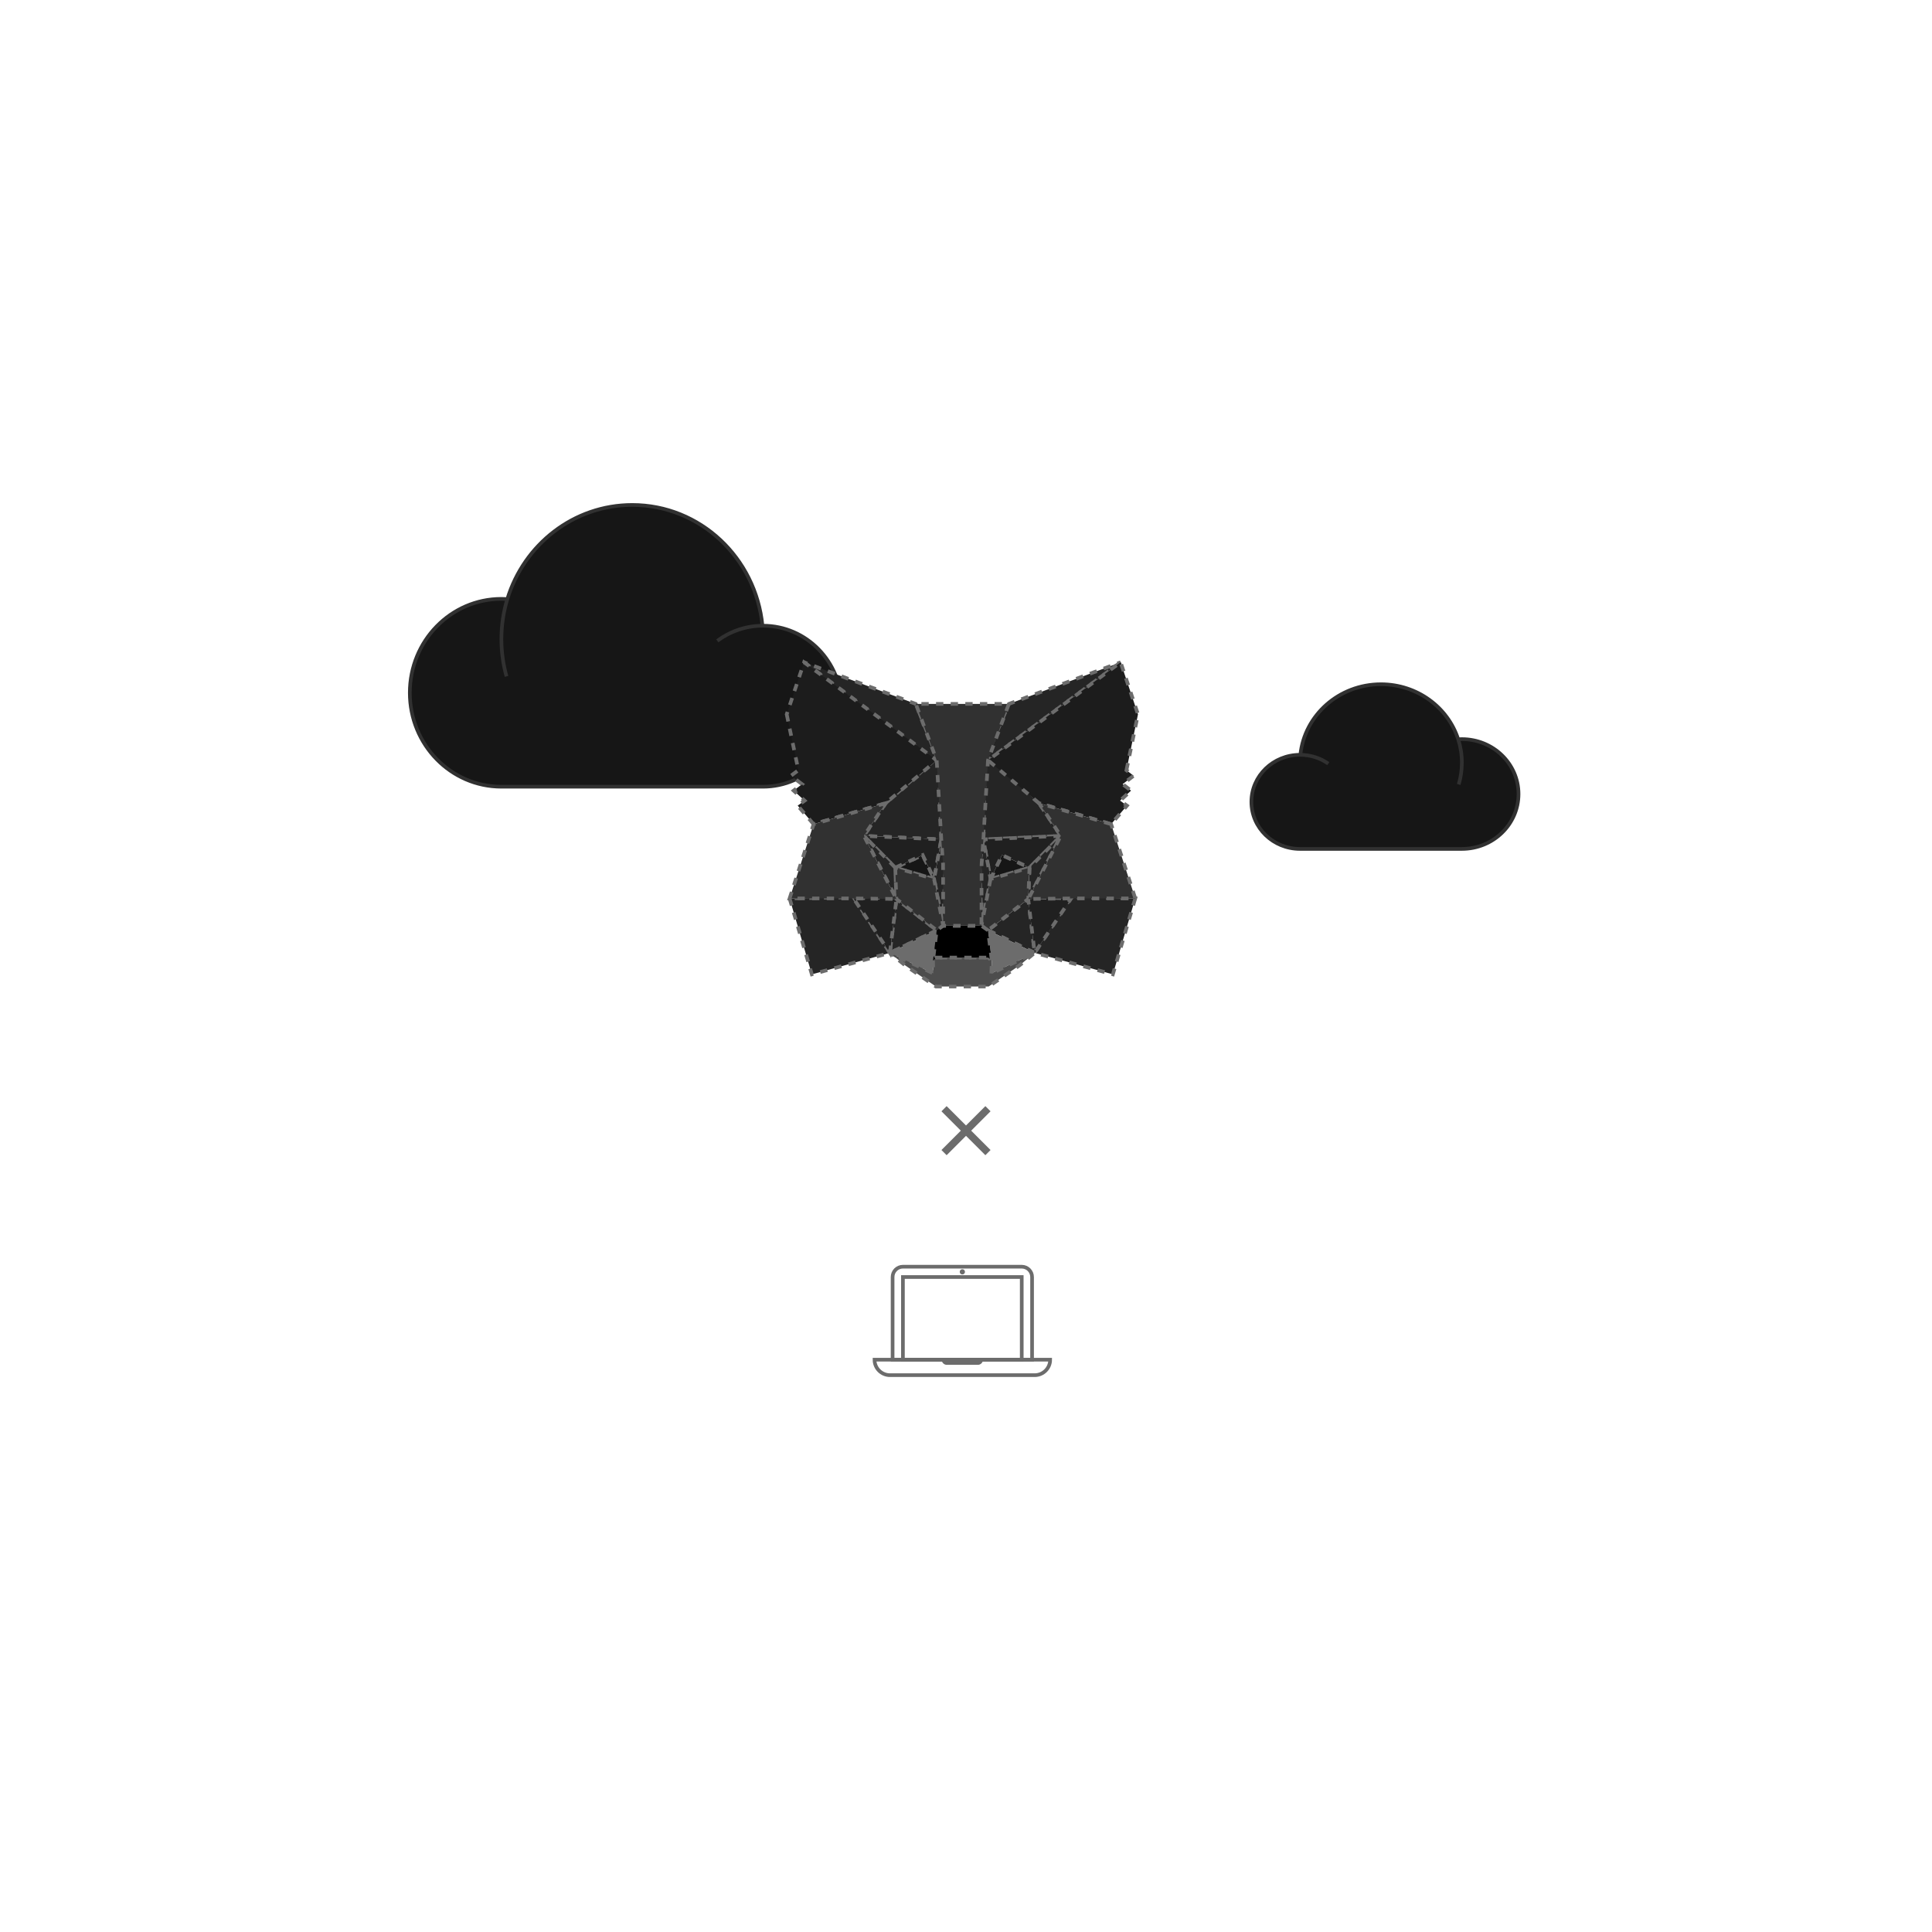 <svg width="528" height="528" viewBox="0 0 528 528" fill="none" xmlns="http://www.w3.org/2000/svg">
<path d="M208.545 215C220.394 215 230 205.15 230 193C230 180.85 220.394 171 208.545 171C208.487 171 208.428 171 208.369 171.001C206.575 152.472 191.33 138 172.788 138C156.758 138 143.192 148.816 138.651 163.72C138.115 163.684 137.575 163.667 137.03 163.667C123.206 163.667 112 175.158 112 189.333C112 203.509 123.206 215 137.03 215H208.545Z" fill="#161616"/>
<path d="M208.369 171.001C206.575 152.472 191.33 138 172.788 138C156.758 138 143.192 148.816 138.651 163.72M208.369 171.001C208.428 171 208.487 171 208.545 171C220.394 171 230 180.85 230 193C230 205.15 220.394 215 208.545 215H137.03C123.206 215 112 203.509 112 189.333C112 175.158 123.206 163.667 137.03 163.667C137.575 163.667 138.115 163.684 138.651 163.72M208.369 171.001C203.766 171.039 199.508 172.563 196.03 175.129M138.651 163.72C137.598 167.177 137.03 170.854 137.03 174.667C137.03 178.2 137.518 181.616 138.427 184.848" stroke="#313131"/>
<path d="M306.247 181L268.749 208.689L275.722 192.371L306.247 181Z" fill="#252525" stroke="#6C6C6C" stroke-dasharray="2 2"/>
<path d="M219.742 181L256.906 208.948L250.267 192.371L219.742 181Z" fill="#252525" stroke="#6C6C6C" stroke-dasharray="2 2"/>
<path d="M292.749 245.202L282.772 260.413L304.136 266.283L310.256 245.535L292.749 245.202Z" fill="#252525" stroke="#6C6C6C" stroke-dasharray="2 2"/>
<path d="M215.79 245.535L221.873 266.283L243.2 260.413L233.26 245.202L215.79 245.535Z" fill="#252525" stroke="#6C6C6C" stroke-dasharray="2 2"/>
<path d="M242.04 219.507L236.106 228.441L257.247 229.401L256.543 206.696L242.04 219.507Z" fill="#252525" stroke="#6C6C6C" stroke-dasharray="2 2"/>
<path d="M283.956 219.507L269.231 206.437L268.749 229.401L289.89 228.441L283.956 219.507Z" fill="#252525" stroke="#6C6C6C" stroke-dasharray="2 2"/>
<path d="M243.193 260.413L255.988 254.247L244.973 245.682L243.193 260.413Z" fill="#252525" stroke="#6C6C6C" stroke-dasharray="2 2"/>
<path d="M270.015 254.247L282.774 260.413L281.031 245.682L270.015 254.247Z" fill="#252525" stroke="#6C6C6C" stroke-dasharray="2 2"/>
<path d="M282.774 260.413L270.015 254.248L271.054 262.517L270.942 266.025L282.774 260.413Z" fill="#6C6C6C" stroke="#6C6C6C" stroke-dasharray="2 2"/>
<path d="M243.193 260.413L255.061 266.025L254.987 262.517L255.988 254.248L243.193 260.413Z" fill="#6C6C6C" stroke="#6C6C6C" stroke-dasharray="2 2"/>
<path d="M255.277 240.217L244.669 237.116L252.162 233.683L255.277 240.217Z" fill="#161616" stroke="#6C6C6C" stroke-dasharray="2 2"/>
<path d="M270.712 240.217L273.828 233.683L281.357 237.116L270.712 240.217Z" fill="#161616" stroke="#6C6C6C" stroke-dasharray="2 2"/>
<path d="M243.202 260.413L245.057 245.202L233.262 245.535L243.202 260.413Z" fill="#202020" stroke="#6C6C6C" stroke-dasharray="2 2"/>
<path d="M280.947 245.202L282.764 260.413L292.741 245.535L280.947 245.202Z" fill="#202020" stroke="#6C6C6C" stroke-dasharray="2 2"/>
<path d="M289.89 228.44L268.749 229.4L270.715 240.217L273.831 233.682L281.36 237.116L289.89 228.44Z" fill="#202020" stroke="#6C6C6C" stroke-dasharray="2 2"/>
<path d="M244.674 237.116L252.166 233.682L255.281 240.217L257.247 229.4L236.106 228.44L244.674 237.116Z" fill="#202020" stroke="#6C6C6C" stroke-dasharray="2 2"/>
<path d="M236.106 228.44L244.971 245.681L244.674 237.116L236.106 228.44Z" fill="#252525" stroke="#6C6C6C" stroke-dasharray="2 2"/>
<path d="M281.371 237.116L281.037 245.681L289.902 228.44L281.371 237.116Z" fill="#252525" stroke="#6C6C6C" stroke-dasharray="2 2"/>
<path d="M257.256 229.4L255.29 240.218L257.775 252.991L258.331 236.156L257.256 229.4Z" fill="#252525" stroke="#6C6C6C" stroke-dasharray="2 2"/>
<path d="M268.75 229.4L267.711 236.12L268.231 252.991L270.716 240.218L268.75 229.4Z" fill="#252525" stroke="#6C6C6C" stroke-dasharray="2 2"/>
<path d="M270.705 240.218L268.22 252.992L270.001 254.247L281.016 245.682L281.35 237.117L270.705 240.218Z" fill="#313131" stroke="#6C6C6C" stroke-dasharray="2 2"/>
<path d="M244.669 237.117L244.966 245.682L255.982 254.247L257.762 252.992L255.277 240.218L244.669 237.117Z" fill="#313131" stroke="#6C6C6C" stroke-dasharray="2 2"/>
<path d="M270.936 266.024L271.047 262.517L270.083 261.704H255.915L254.987 262.517L255.061 266.024L243.193 260.412L247.347 263.809L255.766 269.605H270.194L278.65 263.809L282.767 260.412L270.936 266.024Z" fill="#4D4D4D" stroke="#6C6C6C" stroke-dasharray="2 2"/>
<path d="M270.009 254.247L268.229 252.992H257.77L255.99 254.247L254.988 262.517L255.915 261.705H270.084L271.048 262.517L270.009 254.247Z" fill="black" stroke="#6C6C6C" stroke-dasharray="2 2"/>
<path d="M307.847 210.498L311 195.214L306.252 181L270.015 207.766L283.961 219.506L303.656 225.229L307.995 220.171L306.104 218.805L309.108 216.073L306.808 214.301L309.813 212.012L307.847 210.498Z" fill="#1C1C1C" stroke="#6C6C6C" stroke-dasharray="2 2"/>
<path d="M215 195.214L218.19 210.498L216.15 212.012L219.191 214.301L216.892 216.073L219.896 218.805L218.004 220.171L222.344 225.229L242.039 219.506L255.984 207.766L219.748 181L215 195.214Z" fill="#1C1C1C" stroke="#6C6C6C" stroke-dasharray="2 2"/>
<path d="M303.662 225.228L283.967 219.505L289.902 228.44L281.037 245.681L292.757 245.533H310.264L303.662 225.228Z" fill="#313131" stroke="#6C6C6C" stroke-dasharray="2 2"/>
<path d="M242.05 219.505L222.355 225.228L215.79 245.533H233.26L244.98 245.681L236.116 228.44L242.05 219.505Z" fill="#313131" stroke="#6C6C6C" stroke-dasharray="2 2"/>
<path d="M268.747 229.4L270.008 207.766L275.719 192.371H250.276L255.988 207.766L257.249 229.4L257.731 236.193L257.768 252.992H268.227L268.264 236.193L268.747 229.4Z" fill="#313131" stroke="#6C6C6C" stroke-dasharray="2 2"/>
<path d="M239 371.588C239 373.927 240.896 375.823 243.235 375.823H282.765C285.104 375.823 287 373.927 287 371.588V371.588H239V371.588Z" stroke="#6C6C6C"/>
<path d="M257.352 371.588C257.352 372.368 257.984 373 258.763 373H267.234C268.014 373 268.646 372.368 268.646 371.588H257.352Z" fill="#6C6C6C"/>
<path d="M243.939 349C243.939 347.441 245.203 346.177 246.763 346.177H279.233C280.793 346.177 282.057 347.441 282.057 349V371.588H243.939V349Z" stroke="#6C6C6C"/>
<path d="M246.762 349H279.233V371.588H246.762V349Z" stroke="#6C6C6C"/>
<circle cx="263.001" cy="347.588" r="0.706" fill="#6C6C6C"/>
<path d="M270 303L258 315M258 303L270 315" stroke="#6C6C6C" stroke-width="2"/>
<path d="M355.273 232C347.942 232 342 226.244 342 219.143C342 212.042 347.942 206.286 355.273 206.286C355.309 206.286 355.346 206.286 355.382 206.286C356.492 195.457 365.923 187 377.394 187C387.311 187 395.703 193.321 398.512 202.031C398.844 202.01 399.178 202 399.515 202C408.067 202 415 208.716 415 217C415 225.284 408.067 232 399.515 232H355.273Z" fill="#161616"/>
<path d="M355.382 206.286C356.492 195.457 365.923 187 377.394 187C387.311 187 395.703 193.321 398.512 202.031M355.382 206.286C355.346 206.286 355.309 206.286 355.273 206.286C347.942 206.286 342 212.042 342 219.143C342 226.244 347.942 232 355.273 232H399.515C408.067 232 415 225.284 415 217C415 208.716 408.067 202 399.515 202C399.178 202 398.844 202.01 398.512 202.031M355.382 206.286C358.229 206.308 360.863 207.199 363.015 208.699M398.512 202.031C399.164 204.051 399.515 206.2 399.515 208.429C399.515 210.493 399.214 212.49 398.651 214.379" stroke="#313131"/>
</svg>
